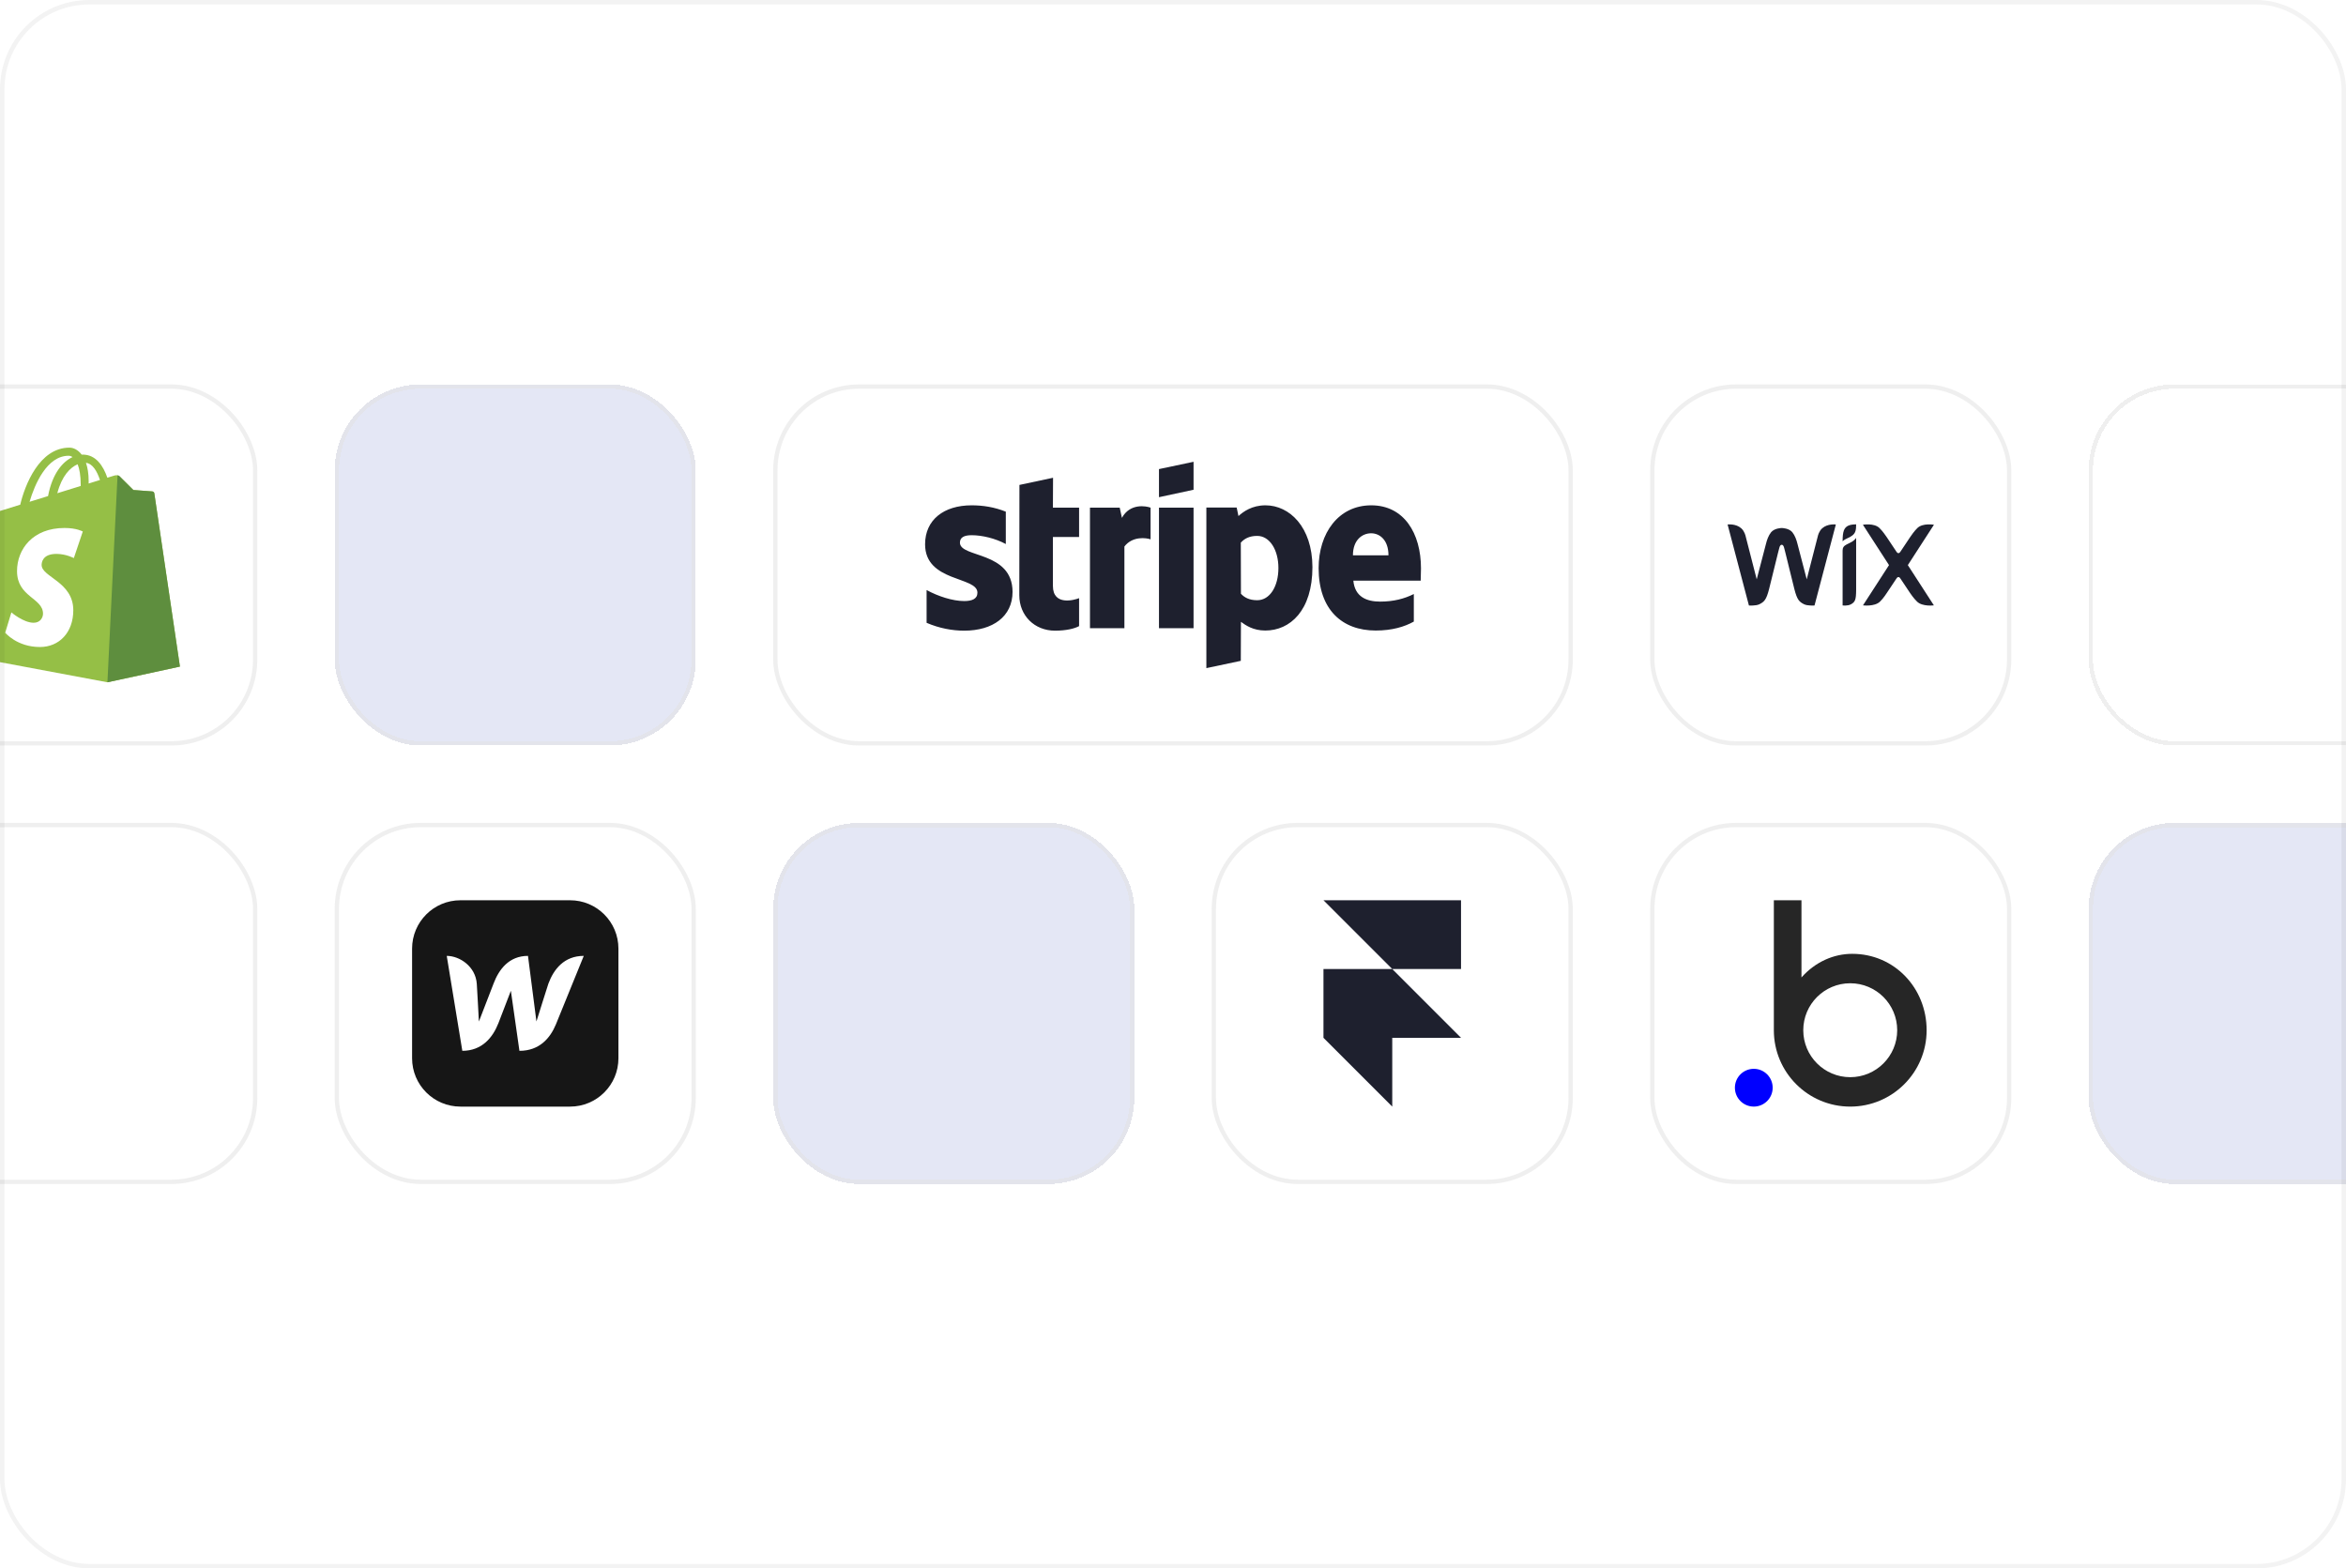<svg width="350" height="234" viewBox="0 0 350 234" fill="none" xmlns="http://www.w3.org/2000/svg">
<g clip-path="url(#clip0_56_1649)">
<rect width="350" height="234" rx="13.321" fill="white"/>
<g filter="url(#filter0_d_56_1649)">
<rect x="-15.485" y="57.353" width="53.875" height="53.875" rx="12.827" fill="white"/>
<rect x="-15.165" y="57.674" width="53.233" height="53.233" rx="12.507" stroke="#E2E2E2" stroke-opacity="0.54" stroke-width="0.641"/>
<path d="M23.022 73.602C22.998 73.426 22.844 73.329 22.717 73.318C22.59 73.308 19.899 73.108 19.899 73.108C19.899 73.108 18.03 71.253 17.825 71.048C17.62 70.842 17.219 70.905 17.063 70.951C17.04 70.957 16.655 71.076 16.017 71.273C15.393 69.477 14.291 67.826 12.353 67.826C12.3 67.826 12.245 67.829 12.19 67.832C11.638 67.103 10.956 66.786 10.366 66.786C5.851 66.786 3.694 72.43 3.018 75.298C1.263 75.842 0.017 76.228 -0.142 76.278C-1.122 76.586 -1.153 76.617 -1.281 77.539C-1.378 78.238 -3.94 98.053 -3.94 98.053L16.026 101.794L26.844 99.454C26.844 99.454 23.046 73.778 23.022 73.602ZM14.914 71.615C14.412 71.77 13.842 71.946 13.225 72.138C13.225 72.019 13.226 71.901 13.226 71.773C13.226 70.657 13.071 69.758 12.822 69.046C13.821 69.171 14.486 70.307 14.914 71.615ZM11.583 69.267C11.861 69.963 12.041 70.961 12.041 72.308C12.041 72.377 12.041 72.44 12.04 72.504C10.941 72.844 9.748 73.214 8.551 73.585C9.223 70.992 10.482 69.739 11.583 69.267ZM10.242 67.997C10.437 67.997 10.633 68.063 10.821 68.193C9.374 68.873 7.823 70.588 7.168 74.013C6.211 74.309 5.275 74.599 4.41 74.867C5.177 72.255 6.999 67.997 10.242 67.997Z" fill="#95BF46"/>
<path d="M22.717 73.318C22.59 73.308 19.899 73.108 19.899 73.108C19.899 73.108 18.03 71.253 17.825 71.047C17.748 70.971 17.645 70.932 17.537 70.915L16.027 101.794L26.844 99.454C26.844 99.454 23.046 73.778 23.023 73.602C22.998 73.426 22.844 73.329 22.717 73.318Z" fill="#5E8E3E"/>
<path d="M12.351 79.296L11.017 83.264C11.017 83.264 9.849 82.64 8.416 82.64C6.316 82.64 6.21 83.958 6.21 84.29C6.21 86.102 10.934 86.797 10.934 91.042C10.934 94.381 8.816 96.532 5.96 96.532C2.532 96.532 0.78 94.399 0.78 94.399L1.697 91.367C1.697 91.367 3.499 92.913 5.019 92.913C6.013 92.913 6.417 92.131 6.417 91.56C6.417 89.196 2.541 89.091 2.541 85.206C2.541 81.937 4.888 78.773 9.624 78.773C11.45 78.773 12.351 79.296 12.351 79.296Z" fill="white"/>
</g>
<g filter="url(#filter1_d_56_1649)">
<rect x="49.934" y="57.353" width="53.875" height="53.875" rx="12.827" fill="#7888CF" fill-opacity="0.2" shape-rendering="crispEdges"/>
<rect x="50.254" y="57.674" width="53.233" height="53.233" rx="12.507" stroke="#E2E2E2" stroke-opacity="0.54" stroke-width="0.641" shape-rendering="crispEdges"/>
</g>
<g filter="url(#filter2_d_56_1649)">
<rect x="115.353" y="57.353" width="119.294" height="53.875" rx="12.827" fill="white"/>
<rect x="115.674" y="57.674" width="118.652" height="53.233" rx="12.507" stroke="#E2E2E2" stroke-opacity="0.54" stroke-width="0.641"/>
<g clip-path="url(#clip1_56_1649)">
<path d="M211.996 84.804C211.996 79.543 209.448 75.392 204.578 75.392C199.686 75.392 196.727 79.543 196.727 84.763C196.727 90.949 200.221 94.073 205.235 94.073C207.681 94.073 209.53 93.518 210.928 92.737V88.626C209.53 89.325 207.927 89.757 205.893 89.757C203.899 89.757 202.132 89.058 201.906 86.633H211.955C211.955 86.366 211.996 85.297 211.996 84.804ZM201.844 82.852C201.844 80.529 203.262 79.564 204.557 79.564C205.811 79.564 207.146 80.529 207.146 82.852H201.844ZM188.794 75.392C186.78 75.392 185.486 76.337 184.766 76.995L184.499 75.72H179.978V99.683L185.116 98.594L185.136 92.778C185.876 93.312 186.965 94.073 188.774 94.073C192.452 94.073 195.802 91.113 195.802 84.599C195.782 78.639 192.391 75.392 188.794 75.392ZM187.561 89.551C186.349 89.551 185.629 89.12 185.136 88.585L185.116 80.961C185.65 80.365 186.39 79.954 187.561 79.954C189.431 79.954 190.726 82.05 190.726 84.742C190.726 87.496 189.452 89.551 187.561 89.551ZM172.908 74.179L178.067 73.069V68.897L172.908 69.987V74.179ZM172.908 75.741H178.067V93.723H172.908V75.741ZM167.38 77.262L167.051 75.741H162.612V93.723H167.75V81.536C168.963 79.954 171.018 80.242 171.655 80.468V75.741C170.997 75.494 168.593 75.042 167.38 77.262ZM157.105 71.281L152.09 72.35L152.07 88.811C152.07 91.853 154.351 94.093 157.392 94.093C159.078 94.093 160.311 93.785 160.989 93.415V89.243C160.331 89.51 157.084 90.456 157.084 87.414V80.118H160.989V75.741H157.084L157.105 71.281ZM143.212 80.961C143.212 80.159 143.87 79.851 144.959 79.851C146.521 79.851 148.494 80.324 150.056 81.166V76.337C148.35 75.659 146.665 75.392 144.959 75.392C140.787 75.392 138.013 77.57 138.013 81.207C138.013 86.88 145.822 85.975 145.822 88.421C145.822 89.366 145 89.675 143.849 89.675C142.143 89.675 139.965 88.976 138.239 88.031V92.922C140.15 93.744 142.082 94.093 143.849 94.093C148.124 94.093 151.063 91.976 151.063 88.298C151.042 82.173 143.212 83.263 143.212 80.961Z" fill="#1E202E"/>
</g>
</g>
<g filter="url(#filter3_d_56_1649)">
<rect x="246.191" y="57.353" width="53.875" height="53.875" rx="12.827" fill="white"/>
<rect x="246.512" y="57.674" width="53.233" height="53.233" rx="12.507" stroke="#E2E2E2" stroke-opacity="0.54" stroke-width="0.641"/>
<g clip-path="url(#clip2_56_1649)">
<path d="M257.74 78.249C257.74 78.249 258.961 78.095 259.774 78.816C260.276 79.26 260.423 79.969 260.423 79.969L262.084 86.437L263.466 81.143C263.6 80.58 263.843 79.885 264.226 79.414C264.716 78.815 265.71 78.777 265.816 78.777C265.922 78.777 266.915 78.815 267.404 79.414C267.787 79.885 268.03 80.58 268.165 81.143L269.547 86.437L271.208 79.969C271.208 79.969 271.354 79.26 271.857 78.816C272.67 78.095 273.89 78.249 273.89 78.249L270.708 90.337C270.708 90.337 269.659 90.414 269.134 90.145C268.444 89.791 268.116 89.519 267.699 87.874C267.487 87.032 267.279 86.19 267.073 85.347L266.995 85.03C266.774 84.13 266.554 83.234 266.399 82.611L266.323 82.308C266.254 82.034 266.206 81.849 266.189 81.794C266.142 81.642 266.086 81.28 265.815 81.28C265.551 81.28 265.49 81.642 265.442 81.794C265.424 81.849 265.376 82.033 265.307 82.308L265.231 82.611C265.07 83.259 264.91 83.907 264.752 84.555L264.674 84.871C264.43 85.873 264.182 86.874 263.932 87.874C263.514 89.519 263.186 89.792 262.496 90.145C261.971 90.414 260.922 90.337 260.922 90.337L257.74 78.249ZM276.917 80.254V80.69H276.918V87.988C276.913 89.485 276.768 89.818 276.138 90.162C275.648 90.43 274.899 90.329 274.899 90.329V82.154C274.899 81.744 275.027 81.475 275.495 81.234C275.775 81.09 276.036 80.979 276.308 80.816C276.679 80.594 276.867 80.33 276.908 80.267L276.917 80.254ZM277.927 78.289C277.927 78.289 279.571 77.998 280.385 78.769C280.843 79.202 281.349 79.941 281.464 80.112L281.485 80.144L281.488 80.148L282.921 82.296C282.99 82.407 283.081 82.529 283.227 82.529C283.371 82.529 283.463 82.408 283.532 82.296L284.965 80.148L284.968 80.144L284.989 80.112C285.104 79.941 285.61 79.202 286.068 78.768C286.882 77.998 288.526 78.289 288.526 78.289L284.631 84.312L288.515 90.317C288.515 90.317 286.834 90.542 286.019 89.771C285.499 89.279 284.965 88.477 284.965 88.477L283.532 86.329C283.463 86.217 283.371 86.096 283.227 86.096C283.081 86.096 282.99 86.217 282.921 86.329L281.488 88.477C281.488 88.477 280.984 89.279 280.463 89.771C279.649 90.542 277.938 90.317 277.938 90.317L281.822 84.312L277.927 78.289ZM276.913 78.235H276.918C276.918 79.038 276.842 79.514 276.358 79.885C276.133 80.058 275.885 80.198 275.621 80.302C275.353 80.407 275.108 80.562 274.899 80.759C274.899 79.297 275.113 78.768 275.687 78.454C276.043 78.259 276.629 78.237 276.84 78.235H276.913Z" fill="#1E202E"/>
</g>
</g>
<g filter="url(#filter4_d_56_1649)">
<rect x="311.61" y="57.353" width="53.875" height="53.875" rx="12.827" fill="white" fill-opacity="0.14" shape-rendering="crispEdges"/>
<rect x="311.931" y="57.674" width="53.233" height="53.233" rx="12.507" stroke="#E2E2E2" stroke-opacity="0.54" stroke-width="0.641" shape-rendering="crispEdges"/>
</g>
<g filter="url(#filter5_d_56_1649)">
<rect x="-15.485" y="122.772" width="53.875" height="53.875" rx="12.827" fill="white"/>
<rect x="-15.165" y="123.093" width="53.233" height="53.233" rx="12.507" stroke="#E2E2E2" stroke-opacity="0.54" stroke-width="0.641"/>
</g>
<g filter="url(#filter6_d_56_1649)">
<rect x="49.934" y="122.772" width="53.875" height="53.875" rx="12.827" fill="white"/>
<rect x="50.254" y="123.093" width="53.233" height="53.233" rx="12.507" stroke="#E2E2E2" stroke-opacity="0.54" stroke-width="0.641"/>
<g clip-path="url(#clip3_56_1649)">
<path d="M85.049 134.316H68.694C64.709 134.316 61.479 137.547 61.479 141.532V157.887C61.479 161.871 64.709 165.102 68.694 165.102H85.049C89.034 165.102 92.264 161.871 92.264 157.887V141.532C92.264 137.547 89.034 134.316 85.049 134.316Z" fill="#161616"/>
<path d="M81.815 146.755C81.815 146.755 80.153 151.96 80.031 152.402C79.982 151.968 78.77 142.614 78.77 142.614C75.939 142.614 74.433 144.627 73.631 146.755C73.631 146.755 71.609 151.976 71.446 152.41C71.438 152.001 71.135 146.804 71.135 146.804C70.963 144.193 68.581 142.614 66.65 142.614L68.974 156.78C71.937 156.772 73.533 154.767 74.367 152.631C74.367 152.631 76.143 148.023 76.217 147.819C76.233 148.015 77.494 156.78 77.494 156.78C80.464 156.78 82.069 154.906 82.928 152.852L87.093 142.614C84.155 142.614 82.609 144.619 81.815 146.755Z" fill="white"/>
</g>
</g>
<g filter="url(#filter7_d_56_1649)">
<rect x="115.353" y="122.772" width="53.875" height="53.875" rx="12.827" fill="#7888CF" fill-opacity="0.2" shape-rendering="crispEdges"/>
<rect x="115.674" y="123.093" width="53.233" height="53.233" rx="12.507" stroke="#E2E2E2" stroke-opacity="0.54" stroke-width="0.641" shape-rendering="crispEdges"/>
</g>
<g filter="url(#filter8_d_56_1649)">
<rect x="180.772" y="122.772" width="53.875" height="53.875" rx="12.827" fill="white"/>
<rect x="181.093" y="123.093" width="53.233" height="53.233" rx="12.507" stroke="#E2E2E2" stroke-opacity="0.54" stroke-width="0.641"/>
<g clip-path="url(#clip4_56_1649)">
<path d="M197.448 134.315H217.971V144.577H207.71L197.448 134.315ZM197.448 144.577H207.71L217.971 154.839H207.71V165.101L197.448 154.839V144.577Z" fill="#1E202E"/>
</g>
</g>
<g filter="url(#filter9_d_56_1649)">
<rect x="246.191" y="122.772" width="53.875" height="53.875" rx="12.827" fill="white"/>
<rect x="246.512" y="123.093" width="53.233" height="53.233" rx="12.507" stroke="#E2E2E2" stroke-opacity="0.54" stroke-width="0.641"/>
<g clip-path="url(#clip5_56_1649)">
<path d="M276.336 142.308C273.57 142.308 270.843 143.496 268.761 145.831V134.315H264.641V153.703C264.641 153.704 264.641 153.704 264.641 153.705C264.641 159.999 269.743 165.101 276.037 165.101C282.331 165.101 287.434 159.999 287.434 153.705C287.434 147.411 282.63 142.308 276.336 142.308ZM276.037 160.711C272.168 160.711 269.03 157.574 269.03 153.705C269.03 149.835 272.168 146.698 276.037 146.698C279.907 146.698 283.044 149.835 283.044 153.705C283.044 157.574 279.907 160.711 276.037 160.711Z" fill="#262626"/>
<path d="M261.648 159.464C260.091 159.464 258.83 160.726 258.83 162.282C258.83 163.838 260.091 165.1 261.648 165.1C263.204 165.1 264.466 163.838 264.466 162.282C264.466 160.726 263.204 159.464 261.648 159.464Z" fill="#0000FF"/>
</g>
</g>
<g filter="url(#filter10_d_56_1649)">
<rect x="311.61" y="122.772" width="53.875" height="53.875" rx="12.827" fill="#7888CF" fill-opacity="0.2" shape-rendering="crispEdges"/>
<rect x="311.931" y="123.093" width="53.233" height="53.233" rx="12.507" stroke="#E2E2E2" stroke-opacity="0.54" stroke-width="0.641" shape-rendering="crispEdges"/>
</g>
</g>
<rect x="0.333" y="0.333" width="349.334" height="233.334" rx="12.988" stroke="black" stroke-opacity="0.05" stroke-width="0.666"/>
<defs>
<filter id="filter0_d_56_1649" x="-17.409" y="55.429" width="57.723" height="57.723" filterUnits="userSpaceOnUse" color-interpolation-filters="sRGB">
<feFlood flood-opacity="0" result="BackgroundImageFix"/>
<feColorMatrix in="SourceAlpha" type="matrix" values="0 0 0 0 0 0 0 0 0 0 0 0 0 0 0 0 0 0 127 0" result="hardAlpha"/>
<feMorphology radius="0.641" operator="dilate" in="SourceAlpha" result="effect1_dropShadow_56_1649"/>
<feOffset/>
<feGaussianBlur stdDeviation="0.641"/>
<feComposite in2="hardAlpha" operator="out"/>
<feColorMatrix type="matrix" values="0 0 0 0 0.722 0 0 0 0 0.475 0 0 0 0 0.992 0 0 0 0.1 0"/>
<feBlend mode="normal" in2="BackgroundImageFix" result="effect1_dropShadow_56_1649"/>
<feBlend mode="normal" in="SourceGraphic" in2="effect1_dropShadow_56_1649" result="shape"/>
</filter>
<filter id="filter1_d_56_1649" x="48.01" y="55.429" width="57.723" height="57.723" filterUnits="userSpaceOnUse" color-interpolation-filters="sRGB">
<feFlood flood-opacity="0" result="BackgroundImageFix"/>
<feColorMatrix in="SourceAlpha" type="matrix" values="0 0 0 0 0 0 0 0 0 0 0 0 0 0 0 0 0 0 127 0" result="hardAlpha"/>
<feMorphology radius="0.641" operator="dilate" in="SourceAlpha" result="effect1_dropShadow_56_1649"/>
<feOffset/>
<feGaussianBlur stdDeviation="0.641"/>
<feComposite in2="hardAlpha" operator="out"/>
<feColorMatrix type="matrix" values="0 0 0 0 0.722 0 0 0 0 0.475 0 0 0 0 0.992 0 0 0 0.1 0"/>
<feBlend mode="normal" in2="BackgroundImageFix" result="effect1_dropShadow_56_1649"/>
<feBlend mode="normal" in="SourceGraphic" in2="effect1_dropShadow_56_1649" result="shape"/>
</filter>
<filter id="filter2_d_56_1649" x="113.429" y="55.429" width="123.142" height="57.723" filterUnits="userSpaceOnUse" color-interpolation-filters="sRGB">
<feFlood flood-opacity="0" result="BackgroundImageFix"/>
<feColorMatrix in="SourceAlpha" type="matrix" values="0 0 0 0 0 0 0 0 0 0 0 0 0 0 0 0 0 0 127 0" result="hardAlpha"/>
<feMorphology radius="0.641" operator="dilate" in="SourceAlpha" result="effect1_dropShadow_56_1649"/>
<feOffset/>
<feGaussianBlur stdDeviation="0.641"/>
<feComposite in2="hardAlpha" operator="out"/>
<feColorMatrix type="matrix" values="0 0 0 0 0.722 0 0 0 0 0.475 0 0 0 0 0.992 0 0 0 0.1 0"/>
<feBlend mode="normal" in2="BackgroundImageFix" result="effect1_dropShadow_56_1649"/>
<feBlend mode="normal" in="SourceGraphic" in2="effect1_dropShadow_56_1649" result="shape"/>
</filter>
<filter id="filter3_d_56_1649" x="244.267" y="55.429" width="57.723" height="57.723" filterUnits="userSpaceOnUse" color-interpolation-filters="sRGB">
<feFlood flood-opacity="0" result="BackgroundImageFix"/>
<feColorMatrix in="SourceAlpha" type="matrix" values="0 0 0 0 0 0 0 0 0 0 0 0 0 0 0 0 0 0 127 0" result="hardAlpha"/>
<feMorphology radius="0.641" operator="dilate" in="SourceAlpha" result="effect1_dropShadow_56_1649"/>
<feOffset/>
<feGaussianBlur stdDeviation="0.641"/>
<feComposite in2="hardAlpha" operator="out"/>
<feColorMatrix type="matrix" values="0 0 0 0 0.722 0 0 0 0 0.475 0 0 0 0 0.992 0 0 0 0.1 0"/>
<feBlend mode="normal" in2="BackgroundImageFix" result="effect1_dropShadow_56_1649"/>
<feBlend mode="normal" in="SourceGraphic" in2="effect1_dropShadow_56_1649" result="shape"/>
</filter>
<filter id="filter4_d_56_1649" x="309.686" y="55.429" width="57.723" height="57.723" filterUnits="userSpaceOnUse" color-interpolation-filters="sRGB">
<feFlood flood-opacity="0" result="BackgroundImageFix"/>
<feColorMatrix in="SourceAlpha" type="matrix" values="0 0 0 0 0 0 0 0 0 0 0 0 0 0 0 0 0 0 127 0" result="hardAlpha"/>
<feMorphology radius="0.641" operator="dilate" in="SourceAlpha" result="effect1_dropShadow_56_1649"/>
<feOffset/>
<feGaussianBlur stdDeviation="0.641"/>
<feComposite in2="hardAlpha" operator="out"/>
<feColorMatrix type="matrix" values="0 0 0 0 0.722 0 0 0 0 0.475 0 0 0 0 0.992 0 0 0 0.1 0"/>
<feBlend mode="normal" in2="BackgroundImageFix" result="effect1_dropShadow_56_1649"/>
<feBlend mode="normal" in="SourceGraphic" in2="effect1_dropShadow_56_1649" result="shape"/>
</filter>
<filter id="filter5_d_56_1649" x="-17.409" y="120.848" width="57.723" height="57.723" filterUnits="userSpaceOnUse" color-interpolation-filters="sRGB">
<feFlood flood-opacity="0" result="BackgroundImageFix"/>
<feColorMatrix in="SourceAlpha" type="matrix" values="0 0 0 0 0 0 0 0 0 0 0 0 0 0 0 0 0 0 127 0" result="hardAlpha"/>
<feMorphology radius="0.641" operator="dilate" in="SourceAlpha" result="effect1_dropShadow_56_1649"/>
<feOffset/>
<feGaussianBlur stdDeviation="0.641"/>
<feComposite in2="hardAlpha" operator="out"/>
<feColorMatrix type="matrix" values="0 0 0 0 0.722 0 0 0 0 0.475 0 0 0 0 0.992 0 0 0 0.1 0"/>
<feBlend mode="normal" in2="BackgroundImageFix" result="effect1_dropShadow_56_1649"/>
<feBlend mode="normal" in="SourceGraphic" in2="effect1_dropShadow_56_1649" result="shape"/>
</filter>
<filter id="filter6_d_56_1649" x="48.01" y="120.848" width="57.723" height="57.723" filterUnits="userSpaceOnUse" color-interpolation-filters="sRGB">
<feFlood flood-opacity="0" result="BackgroundImageFix"/>
<feColorMatrix in="SourceAlpha" type="matrix" values="0 0 0 0 0 0 0 0 0 0 0 0 0 0 0 0 0 0 127 0" result="hardAlpha"/>
<feMorphology radius="0.641" operator="dilate" in="SourceAlpha" result="effect1_dropShadow_56_1649"/>
<feOffset/>
<feGaussianBlur stdDeviation="0.641"/>
<feComposite in2="hardAlpha" operator="out"/>
<feColorMatrix type="matrix" values="0 0 0 0 0.722 0 0 0 0 0.475 0 0 0 0 0.992 0 0 0 0.1 0"/>
<feBlend mode="normal" in2="BackgroundImageFix" result="effect1_dropShadow_56_1649"/>
<feBlend mode="normal" in="SourceGraphic" in2="effect1_dropShadow_56_1649" result="shape"/>
</filter>
<filter id="filter7_d_56_1649" x="113.429" y="120.848" width="57.723" height="57.723" filterUnits="userSpaceOnUse" color-interpolation-filters="sRGB">
<feFlood flood-opacity="0" result="BackgroundImageFix"/>
<feColorMatrix in="SourceAlpha" type="matrix" values="0 0 0 0 0 0 0 0 0 0 0 0 0 0 0 0 0 0 127 0" result="hardAlpha"/>
<feMorphology radius="0.641" operator="dilate" in="SourceAlpha" result="effect1_dropShadow_56_1649"/>
<feOffset/>
<feGaussianBlur stdDeviation="0.641"/>
<feComposite in2="hardAlpha" operator="out"/>
<feColorMatrix type="matrix" values="0 0 0 0 0.722 0 0 0 0 0.475 0 0 0 0 0.992 0 0 0 0.1 0"/>
<feBlend mode="normal" in2="BackgroundImageFix" result="effect1_dropShadow_56_1649"/>
<feBlend mode="normal" in="SourceGraphic" in2="effect1_dropShadow_56_1649" result="shape"/>
</filter>
<filter id="filter8_d_56_1649" x="178.848" y="120.848" width="57.723" height="57.723" filterUnits="userSpaceOnUse" color-interpolation-filters="sRGB">
<feFlood flood-opacity="0" result="BackgroundImageFix"/>
<feColorMatrix in="SourceAlpha" type="matrix" values="0 0 0 0 0 0 0 0 0 0 0 0 0 0 0 0 0 0 127 0" result="hardAlpha"/>
<feMorphology radius="0.641" operator="dilate" in="SourceAlpha" result="effect1_dropShadow_56_1649"/>
<feOffset/>
<feGaussianBlur stdDeviation="0.641"/>
<feComposite in2="hardAlpha" operator="out"/>
<feColorMatrix type="matrix" values="0 0 0 0 0.722 0 0 0 0 0.475 0 0 0 0 0.992 0 0 0 0.1 0"/>
<feBlend mode="normal" in2="BackgroundImageFix" result="effect1_dropShadow_56_1649"/>
<feBlend mode="normal" in="SourceGraphic" in2="effect1_dropShadow_56_1649" result="shape"/>
</filter>
<filter id="filter9_d_56_1649" x="244.267" y="120.848" width="57.723" height="57.723" filterUnits="userSpaceOnUse" color-interpolation-filters="sRGB">
<feFlood flood-opacity="0" result="BackgroundImageFix"/>
<feColorMatrix in="SourceAlpha" type="matrix" values="0 0 0 0 0 0 0 0 0 0 0 0 0 0 0 0 0 0 127 0" result="hardAlpha"/>
<feMorphology radius="0.641" operator="dilate" in="SourceAlpha" result="effect1_dropShadow_56_1649"/>
<feOffset/>
<feGaussianBlur stdDeviation="0.641"/>
<feComposite in2="hardAlpha" operator="out"/>
<feColorMatrix type="matrix" values="0 0 0 0 0.722 0 0 0 0 0.475 0 0 0 0 0.992 0 0 0 0.1 0"/>
<feBlend mode="normal" in2="BackgroundImageFix" result="effect1_dropShadow_56_1649"/>
<feBlend mode="normal" in="SourceGraphic" in2="effect1_dropShadow_56_1649" result="shape"/>
</filter>
<filter id="filter10_d_56_1649" x="309.686" y="120.848" width="57.723" height="57.723" filterUnits="userSpaceOnUse" color-interpolation-filters="sRGB">
<feFlood flood-opacity="0" result="BackgroundImageFix"/>
<feColorMatrix in="SourceAlpha" type="matrix" values="0 0 0 0 0 0 0 0 0 0 0 0 0 0 0 0 0 0 127 0" result="hardAlpha"/>
<feMorphology radius="0.641" operator="dilate" in="SourceAlpha" result="effect1_dropShadow_56_1649"/>
<feOffset/>
<feGaussianBlur stdDeviation="0.641"/>
<feComposite in2="hardAlpha" operator="out"/>
<feColorMatrix type="matrix" values="0 0 0 0 0.722 0 0 0 0 0.475 0 0 0 0 0.992 0 0 0 0.1 0"/>
<feBlend mode="normal" in2="BackgroundImageFix" result="effect1_dropShadow_56_1649"/>
<feBlend mode="normal" in="SourceGraphic" in2="effect1_dropShadow_56_1649" result="shape"/>
</filter>
<clipPath id="clip0_56_1649">
<rect width="350" height="234" rx="13.321" fill="white"/>
</clipPath>
<clipPath id="clip1_56_1649">
<rect width="73.984" height="30.785" fill="white" transform="translate(138.008 68.897)"/>
</clipPath>
<clipPath id="clip2_56_1649">
<rect width="30.785" height="12.113" fill="white" transform="translate(257.736 78.234)"/>
</clipPath>
<clipPath id="clip3_56_1649">
<rect width="30.785" height="30.785" fill="white" transform="translate(61.478 134.316)"/>
</clipPath>
<clipPath id="clip4_56_1649">
<rect width="20.524" height="30.785" fill="white" transform="translate(197.448 134.316)"/>
</clipPath>
<clipPath id="clip5_56_1649">
<rect width="28.606" height="30.785" fill="white" transform="translate(258.826 134.316)"/>
</clipPath>
</defs>
</svg>
